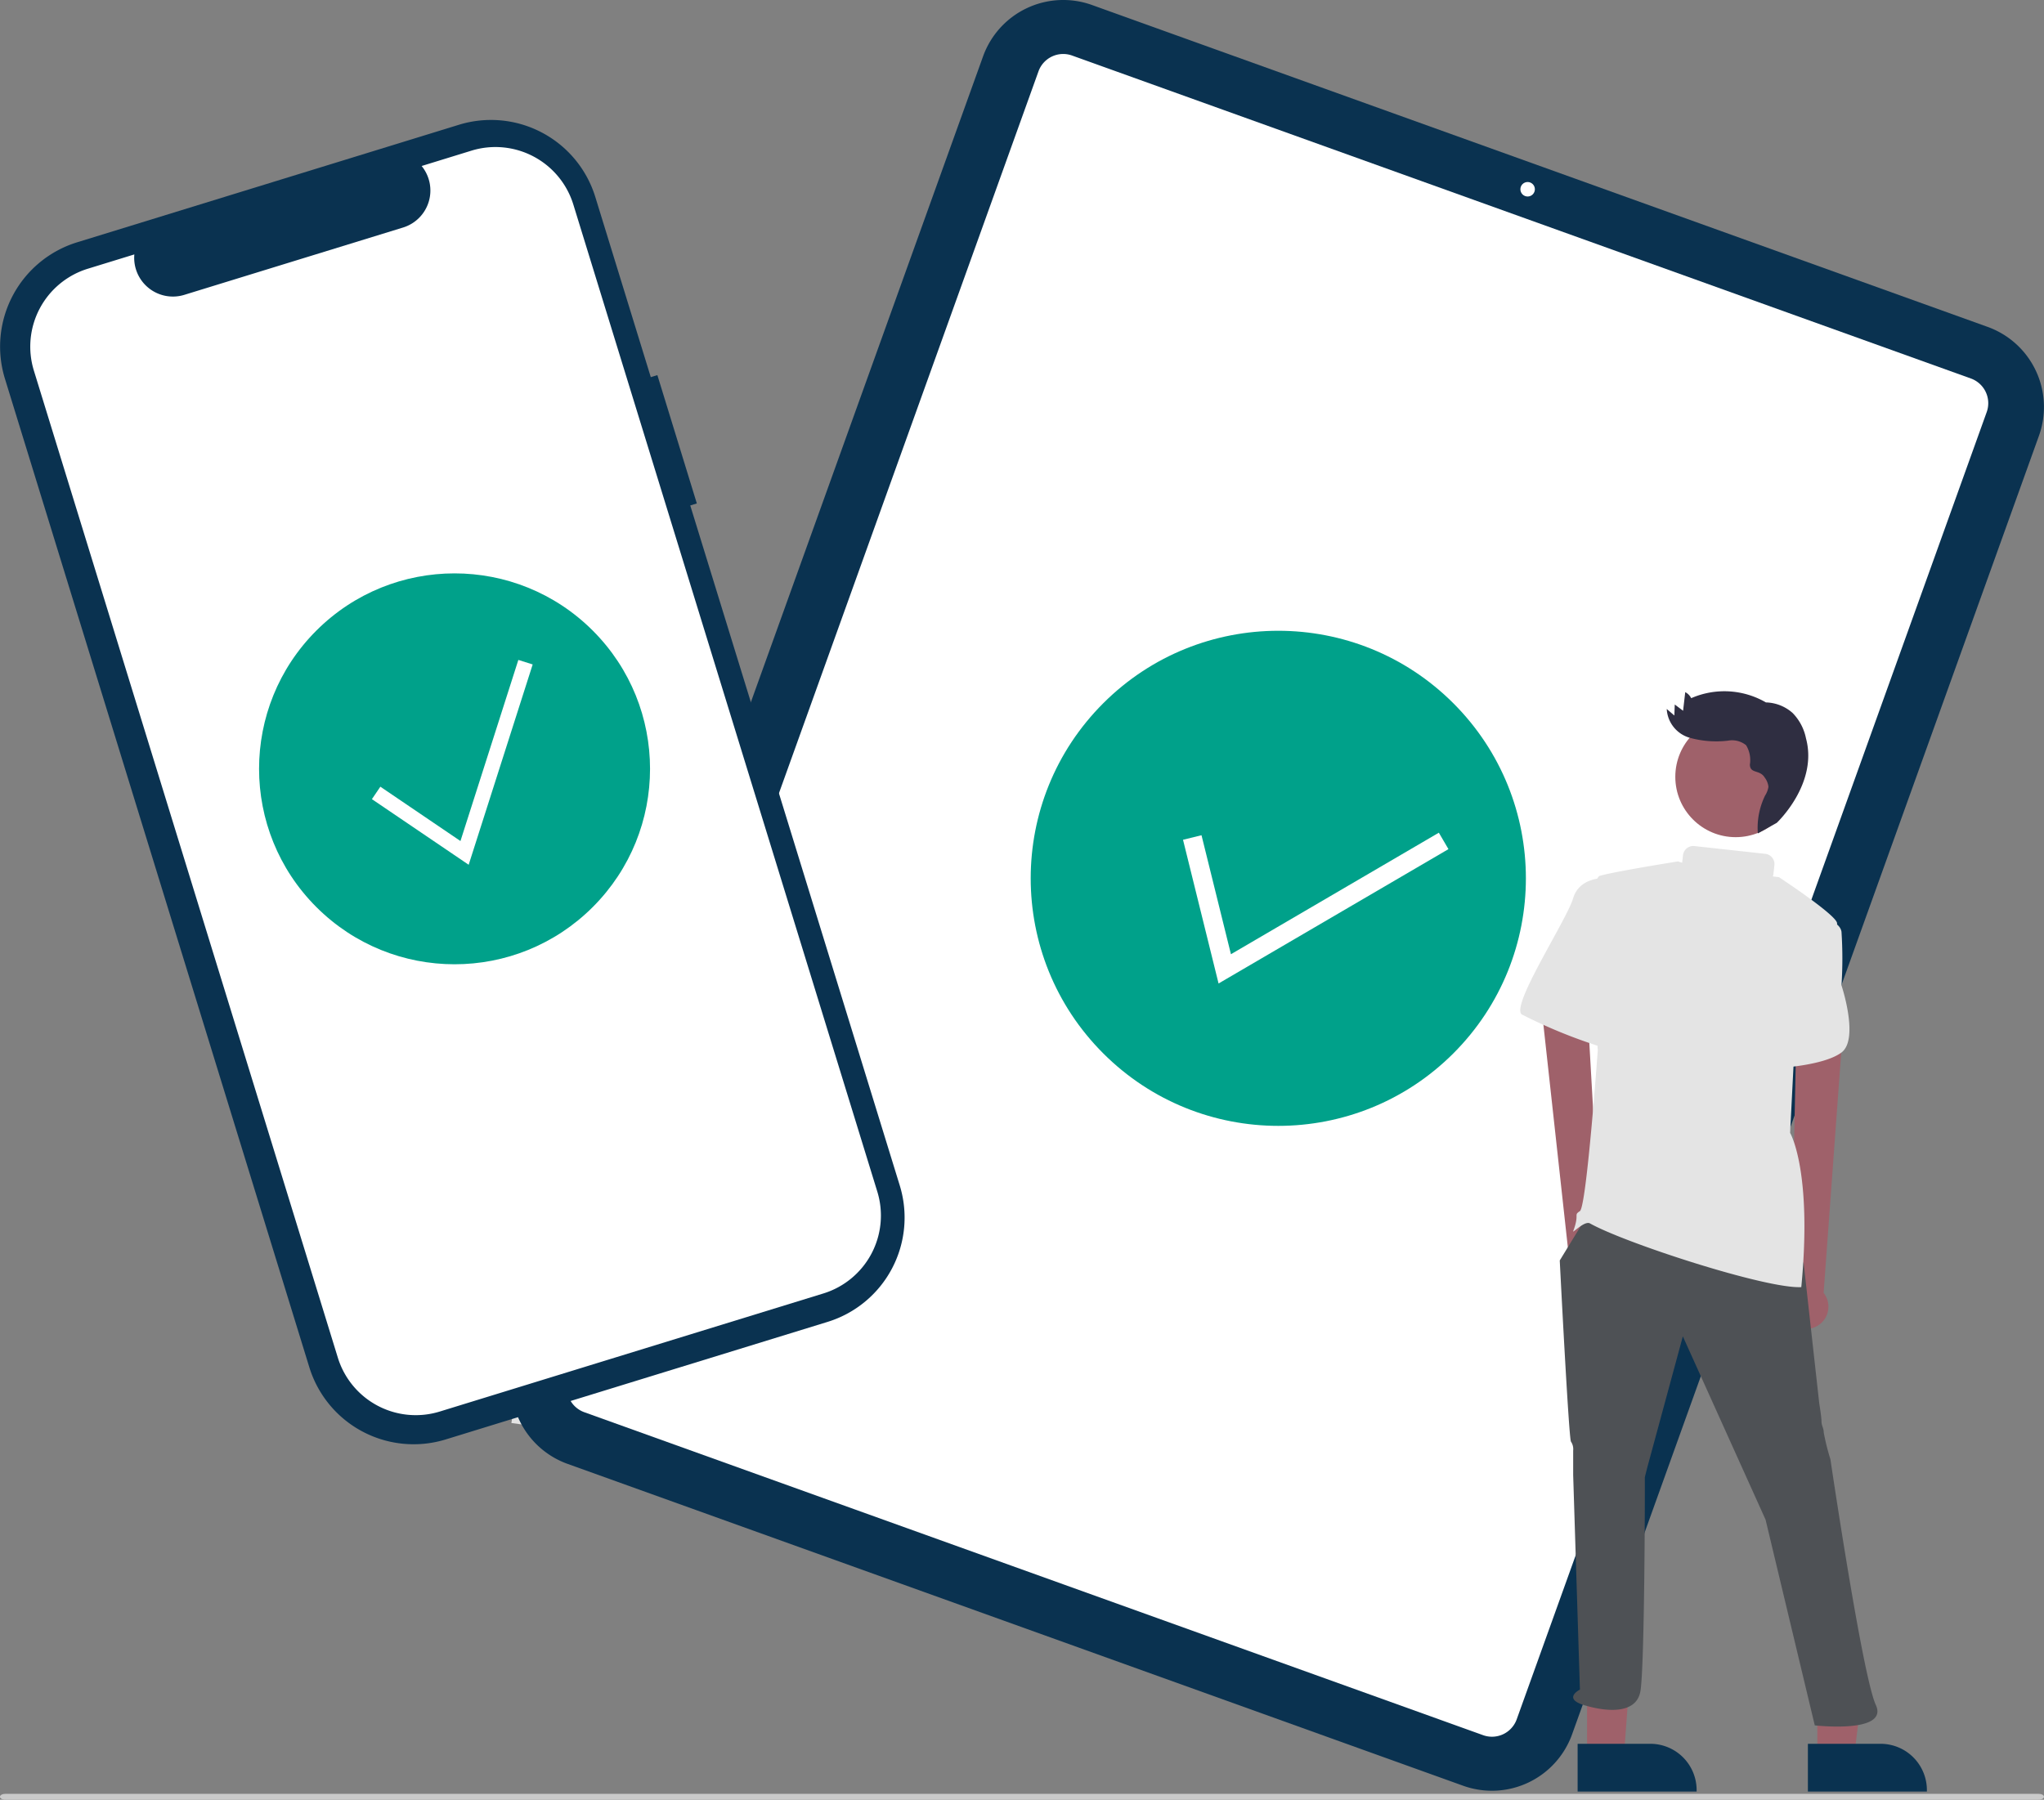 <svg xmlns="http://www.w3.org/2000/svg" width="135.405" height="119.246" viewBox="0 0 135.405 119.246">
  <rect x="0" y="0" width="135.405" height="119.246" fill="#808080" stroke="none"/>
  <g id="Device_registration" data-name="Device registration" transform="translate(-253.404 -62.152)">
    <path id="Pfad_831" data-name="Pfad 831" d="M516.641,390.023a10,10,0,0,1-.926-.771l.4-.426a9.441,9.441,0,0,0,.872.726Z" transform="translate(-235.232 -292.225)" fill="#e4e4e4"/>
    <path id="Pfad_832" data-name="Pfad 832" d="M501.312,322.2a9.856,9.856,0,0,1-1.051-2.309l.559-.172a9.274,9.274,0,0,0,.988,2.172Zm-1.48-4.81q-.009-.207-.009-.415a9.877,9.877,0,0,1,.229-2.112l.571.125a9.294,9.294,0,0,0-.215,1.987q0,.2.008.39Zm1.6-4.647-.52-.268a9.975,9.975,0,0,1,.832-1.342,8.083,8.083,0,0,1,.62-.745l.426.4a7.5,7.5,0,0,0-.575.691,9.392,9.392,0,0,0-.783,1.263Zm3.234-3.391-.276-.515A7.959,7.959,0,0,1,506.8,308l.1.576a7.372,7.372,0,0,0-2.236.768Zm6.85-.064a7.306,7.306,0,0,0-2.249-.728l.088-.578a7.889,7.889,0,0,1,2.428.786Z" transform="translate(-222.438 -227.133)" fill="#e4e4e4"/>
    <path id="Pfad_833" data-name="Pfad 833" d="M570.161,321.243a5.816,5.816,0,0,0-.662-.893l.434-.391a6.4,6.4,0,0,1,.728.983Z" transform="translate(-278.535 -236.778)" fill="#e4e4e4"/>
    <path id="Pfad_834" data-name="Pfad 834" d="M455.94,289.341l-.471-.346c.234-.318.48-.633.733-.935l.449.375C456.406,288.728,456.167,289.033,455.94,289.341Z" transform="translate(-186.727 -211.096)" fill="#e4e4e4"/>
    <path id="Pfad_837" data-name="Pfad 837" d="M622.479,478.931l-.2-.549c.36-.132.723-.273,1.079-.419l.223.541C623.217,478.653,622.847,478.8,622.479,478.931Z" transform="translate(-321.028 -363.99)" fill="#e4e4e4"/>
    <path id="Pfad_838" data-name="Pfad 838" d="M503.707,469.144l-.021-.584c.759-.028,1.525-.086,2.279-.173l.067.581C505.262,469.057,504.48,469.116,503.707,469.144Zm-2.331-.007c-.775-.033-1.556-.1-2.324-.191l.071-.58c.752.092,1.518.154,2.277.187Zm6.959-.527-.112-.574c.745-.146,1.493-.323,2.224-.527l.157.563c-.746.208-1.509.389-2.269.538Zm-11.584-.037c-.759-.154-1.521-.341-2.264-.555l.162-.562c.729.21,1.476.393,2.219.544Zm-4.478-1.288c-.725-.272-1.447-.577-2.148-.907l.249-.529c.687.323,1.395.622,2.105.889Zm-4.217-1.981c-.67-.382-1.336-.8-1.978-1.233l.328-.484c.629.427,1.282.834,1.939,1.209Z" transform="translate(-211.371 -352.417)" fill="#e4e4e4"/>
    <path id="Pfad_839" data-name="Pfad 839" d="M472.718,453.933c-.3-.249-.607-.508-.9-.771l.392-.434c.284.256.579.509.876.752Z" transform="translate(-199.891 -343.674)" fill="#e4e4e4"/>
    <path id="Pfad_843" data-name="Pfad 843" d="M551.764,693.643q-.582-.075-1.162-.159l.084-.579q.576.083,1.153.158Z" transform="translate(-263.32 -537.045)" fill="#e4e4e4"/>
    <path id="Pfad_860" data-name="Pfad 860" d="M613.594,330.374l-59.336-21.329a5.643,5.643,0,0,1-3.4-7.211l30.932-86.051a5.643,5.643,0,0,1,7.211-3.4l59.336,21.329a5.643,5.643,0,0,1,3.4,7.211l-30.932,86.051A5.643,5.643,0,0,1,613.594,330.374Z" transform="translate(-263.261 -149.901)" fill="#0a3250"/>
    <path id="Pfad_861" data-name="Pfad 861" d="M630.168,341.8l-59.545-21.4a1.74,1.74,0,0,1-1.047-2.223l31.137-86.621a1.74,1.74,0,0,1,2.223-1.047l59.545,21.4a1.74,1.74,0,0,1,1.047,2.223l-31.137,86.621a1.74,1.74,0,0,1-2.223,1.047Z" transform="translate(-278.514 -164.678)" fill="#fff"/>
    <circle id="Ellipse_194" data-name="Ellipse 194" cx="0.48" cy="0.48" r="0.48" transform="translate(354.122 74.212)" fill="#fff"/>
    <g id="Gruppe_184" data-name="Gruppe 184" transform="translate(253.404 70.098)">
      <path id="Pfad_858" data-name="Pfad 858" d="M232.322,92.964l-.436.134L228.21,81.16a7.23,7.23,0,0,0-9.037-4.783h0l-25.294,7.788A7.23,7.23,0,0,0,189.1,93.2h0l20.165,65.5a7.23,7.23,0,0,0,9.037,4.783h0l25.294-7.788a7.23,7.23,0,0,0,4.783-9.037h0L234.5,101.6l.436-.134Z" transform="translate(-188.774 -76.055)" fill="#0a3250"/>
      <path id="Pfad_859" data-name="Pfad 859" d="M228.28,85.5l-3.3,1.017a2.565,2.565,0,0,1-1.23,4.076l-14.491,4.461a2.565,2.565,0,0,1-3.31-2.679l-3.084.949a5.4,5.4,0,0,0-3.572,6.749l20.136,65.4a5.4,5.4,0,0,0,6.749,3.572h0l25.416-7.825a5.4,5.4,0,0,0,3.572-6.749h0l-20.136-65.4A5.4,5.4,0,0,0,228.28,85.5Z" transform="translate(-197.049 -83.464)" fill="#fff"/>
      <circle id="Ellipse_195" data-name="Ellipse 195" cx="12.95" cy="12.95" r="12.95" transform="translate(11.798 42.995) rotate(-45)" fill="#00a18a"/>
      <path id="Pfad_862" data-name="Pfad 862" d="M252.765,196.269l-6.41-4.348.56-.825,5.306,3.6,3.835-12,.949.3Z" transform="translate(-221.718 -146.917)" fill="#fff"/>
    </g>
    <circle id="Ellipse_196" data-name="Ellipse 196" cx="16.402" cy="16.402" r="16.402" transform="translate(314.889 120.348) rotate(-45)" fill="#00a18a"/>
    <path id="Pfad_863" data-name="Pfad 863" d="M710.258,429.091l-2.355-9.523,1.225-.3,1.95,7.884L724.85,419.1l.637,1.089Z" transform="translate(-376.13 -301.775)" fill="#fff"/>
    <path id="Pfad_874" data-name="Pfad 874" d="M881.052,822.335h-134.7c-.2,0-.354-.087-.354-.195s.158-.195.354-.195h134.7c.2,0,.353.087.353.195S881.247,822.335,881.052,822.335Z" transform="translate(-492.596 -640.937)" fill="#cacaca"/>
    <path id="Pfad_875" data-name="Pfad 875" d="M903.684,560.707a1.469,1.469,0,0,0,0-2.252l-1.092-19.22-3.116.7,2.06,18.77a1.477,1.477,0,0,0,2.148,2Z" transform="translate(-544.206 -413.321)" fill="#9f616a"/>
    <path id="Pfad_876" data-name="Pfad 876" d="M983.65,573.443a1.469,1.469,0,0,1-.081-2.251l.4-19.246,3.139.591-1.379,18.833a1.477,1.477,0,0,1-2.075,2.074Z" transform="translate(-611.519 -423.556)" fill="#9f616a"/>
    <path id="Pfad_877" data-name="Pfad 877" d="M923.515,709.417h2.445l.7-5.7h-3.142Z" transform="translate(-549.723 -530.925)" fill="#9f616a"/>
    <path id="Pfad_878" data-name="Pfad 878" d="M991.317,804.937h4.815A3.068,3.068,0,0,1,999.2,808v.1h-7.883Z" transform="translate(-618.149 -627.244)" fill="#0a3250"/>
    <path id="Pfad_879" data-name="Pfad 879" d="M845.238,694.022h2.445l.7-9.429h-3.142Z" transform="translate(-486.701 -515.531)" fill="#9f616a"/>
    <path id="Pfad_880" data-name="Pfad 880" d="M913.04,804.937h4.815A3.068,3.068,0,0,1,920.923,808v.1H913.04Z" transform="translate(-555.126 -627.244)" fill="#0a3250"/>
    <circle id="Ellipse_198" data-name="Ellipse 198" cx="3.999" cy="3.999" r="3.999" transform="translate(364.385 109.623)" fill="#9f616a"/>
    <path id="Pfad_881" data-name="Pfad 881" d="M983.064,523.522s1.778.148,1.926,1.037a27.481,27.481,0,0,1,0,3.555s1.185,3.555,0,4.444-4.3,1.037-4.3,1.037Z" transform="translate(-609.596 -400.671)" fill="#e4e4e4"/>
    <path id="Pfad_882" data-name="Pfad 882" d="M908.593,626.9l-1.629,2.666s.593,11.7.741,12a.891.891,0,0,1,.148.593v1.629L908.3,658s-1.185.593.3,1.037,3.407.593,3.7-.889.31-13.822.3-14.22l.148-.593,2.37-8.74,5.481,12.147,3.259,13.628s4.932.57,4.043-1.356-3.006-16.271-3.006-16.271a15.375,15.375,0,0,1-.444-1.778c0-.3-.148-.444-.148-.741s-.148-1.185-.148-1.185l-1.037-9.332Z" transform="translate(-550.234 -483.898)" fill="#4e5155"/>
    <path id="Pfad_883" data-name="Pfad 883" d="M899.268,510.583s-1.778-.148-2.222,1.333-4.148,7.11-3.407,7.7a33.92,33.92,0,0,0,6.518,2.518C900.3,521.989,899.268,510.583,899.268,510.583Z" transform="translate(-539.428 -390.25)" fill="#e4e4e4"/>
    <path id="Pfad_884" data-name="Pfad 884" d="M952.549,450.2a3.34,3.34,0,0,0-.886-1.681,2.759,2.759,0,0,0-1.768-.7,5.49,5.49,0,0,0-4.951-.281.906.906,0,0,0-.394-.4l-.143,1.234-.551-.415q-.014.365-.027.73l-.505-.434a2.106,2.106,0,0,0,1.493,1.9,6.588,6.588,0,0,0,2.563.2,1.484,1.484,0,0,1,1.2.3,1.886,1.886,0,0,1,.252,1.281c.01.628.655.32.978.858a1.219,1.219,0,0,1,.251.617,1.44,1.44,0,0,1-.217.572,4.882,4.882,0,0,0-.485,2.517l1.254-.7S953.362,453.222,952.549,450.2Z" transform="translate(-579.507 -339.126)" fill="#2f2e41"/>
    <path id="Pfad_885" data-name="Pfad 885" d="M926.177,512.923s2.963-7.555,2.814-8.147-3.844-3.024-3.844-3.024l-.409-.051a.671.671,0,0,0,.041-.162l.064-.58a.683.683,0,0,0-.6-.753l-4.7-.515a.683.683,0,0,0-.753.6l-.055.5c-.248-.061-.259-.086-.259-.086s-4.148.658-5.185.954-.148,11.554-.148,11.554-.741,10.369-1.185,10.665,0,.148-.444,1.333c-.059.156.76-.716,1.111-.519,2.311,1.3,11.683,4.35,14,4.222.74-7.723-.741-10.221-.741-10.221Z" transform="translate(-553.894 -381.48)" fill="#e4e4e4"/>
  </g>
</svg>
